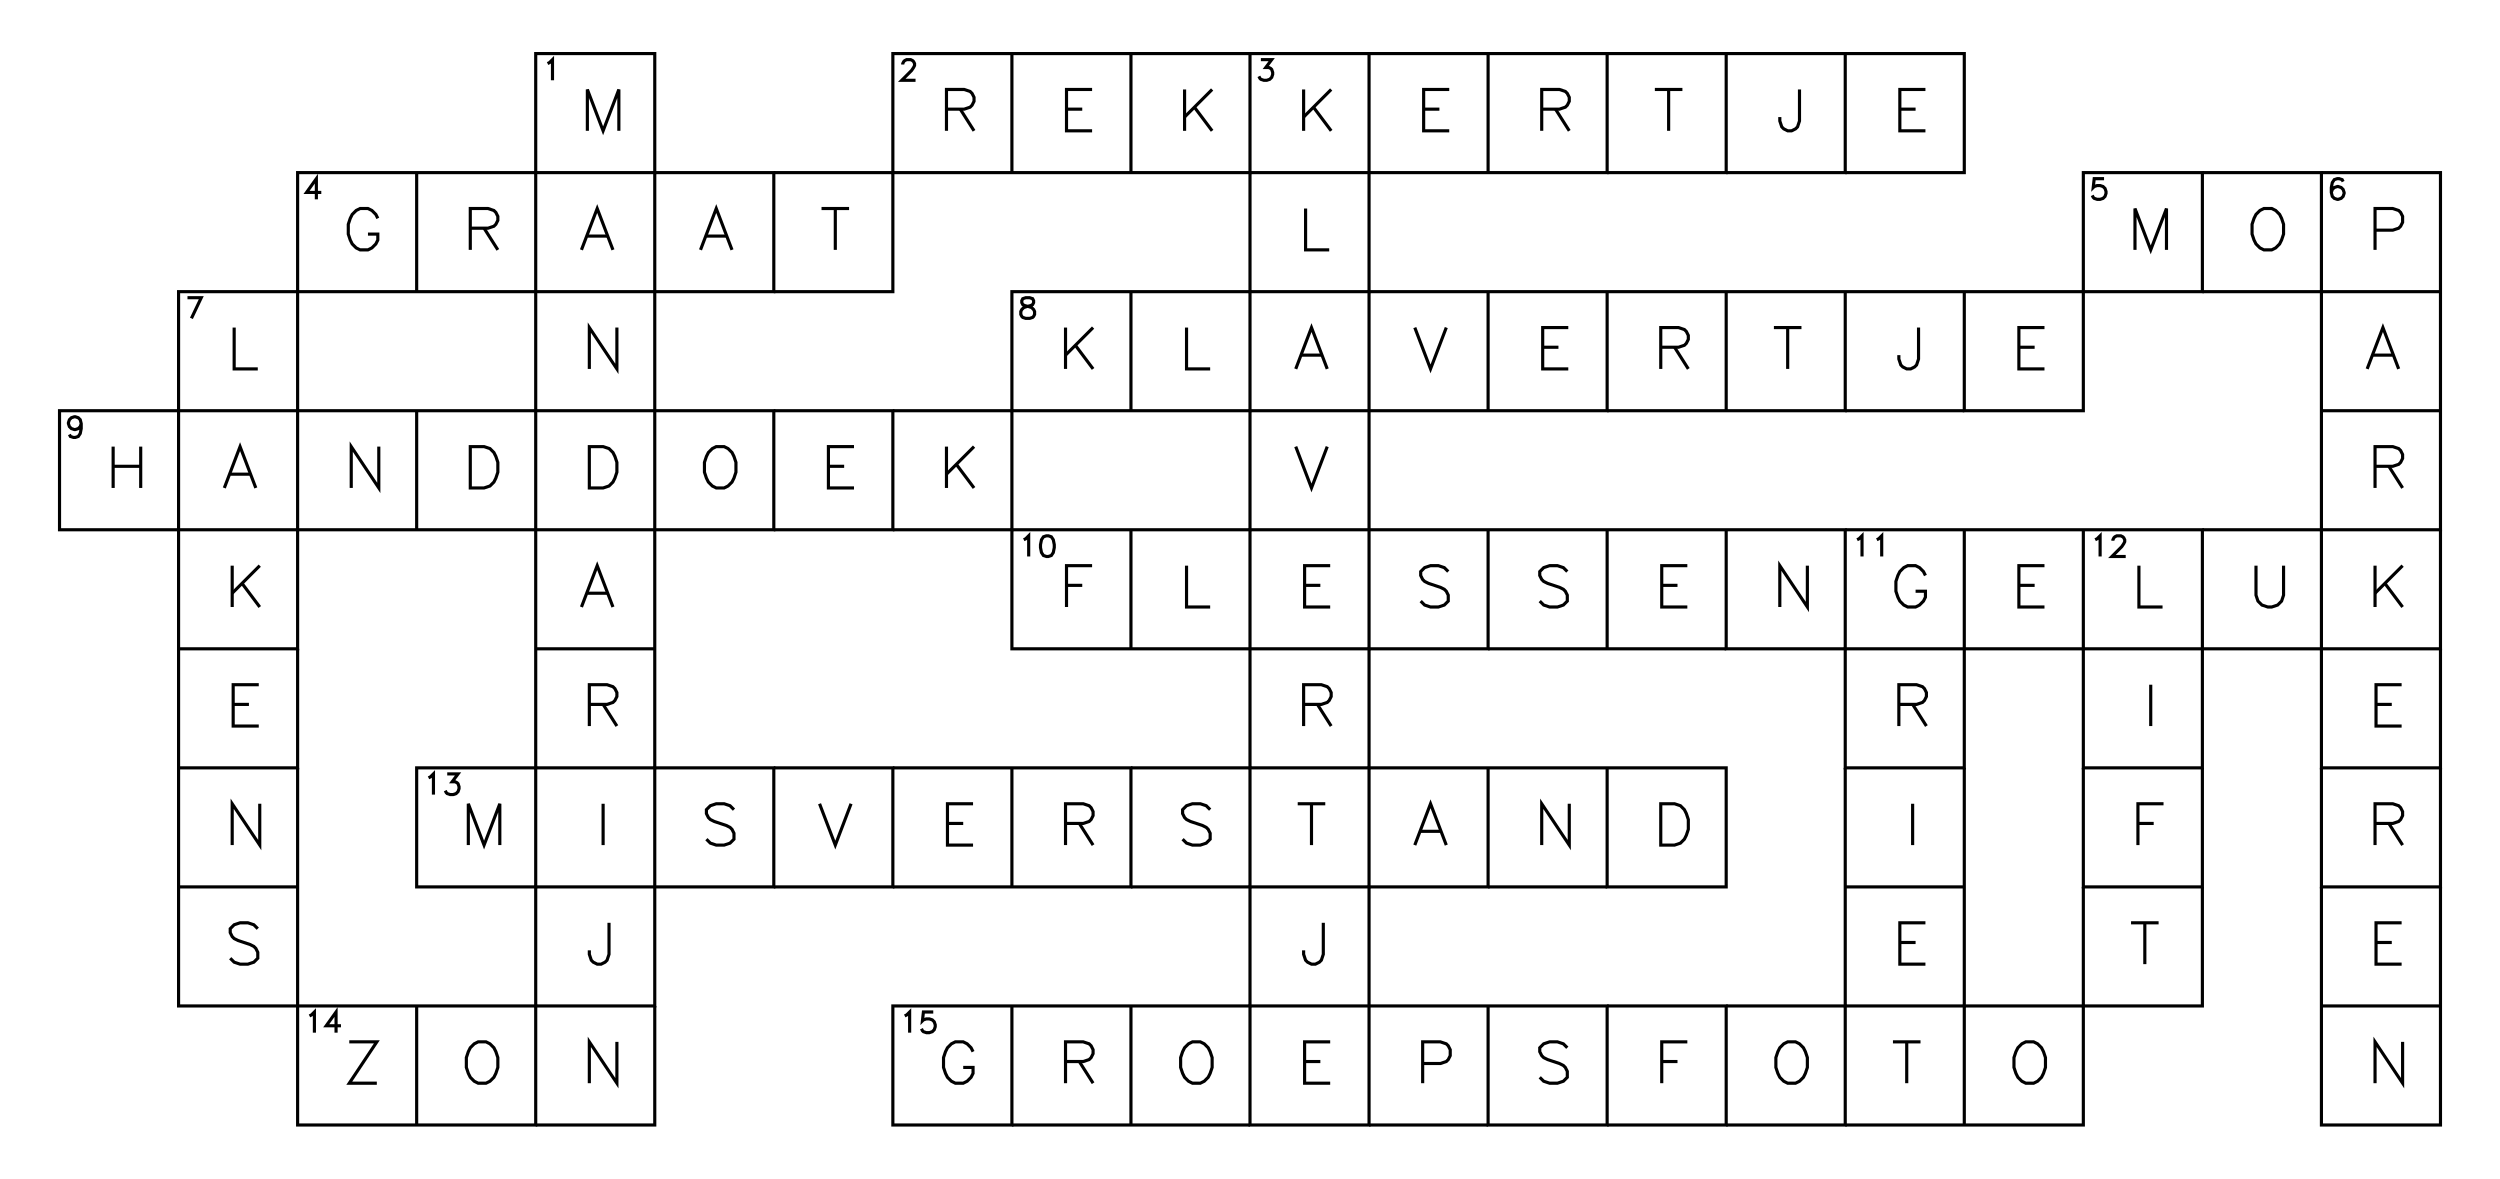 <?xml version="1.0" encoding="utf-8" ?>
<svg xmlns="http://www.w3.org/2000/svg" xmlns:cc="http://creativecommons.org/ns" xmlns:dc="http://purl.org/dc/elements/1.1/" xmlns:ev="http://www.w3.org/2001/xml-events" xmlns:inkscape="http://www.inkscape.org/namespaces/inkscape" xmlns:rdf="http://www.w3.org/1999/02/22-rdf-syntax-ns" xmlns:sodipodi="http://sodipodi.sourceforge.net/DTD/sodipodi-0.dtd" xmlns:xlink="http://www.w3.org/1999/xlink" baseProfile="tiny" height="9.9cm" version="1.2" viewBox="0 0 793.701 374.173" width="21.0cm">
  <defs/>
  <g fill="none" id="layer1" inkscape:groupmode="layer" inkscape:label="1" stroke="#000000" style="display:inline">
    <polygon points="170.079,17.008 170.079,54.803 170.079,54.803 207.874,54.803 207.874,54.803 207.874,17.008 207.874,17.008"/>
    <polyline points="173.844,20.177 174.469,19.865 174.469,19.865 175.406,18.927 175.406,18.927 175.406,25.49"/>
    <polyline points="196.476,41.531 196.476,28.405 196.476,28.405 191.476,41.531 191.476,41.531 186.476,28.405 186.476,28.405 186.476,41.531"/>
    <polygon points="283.465,17.008 283.465,54.803 283.465,54.803 321.26,54.803 321.26,54.803 359.055,54.803 359.055,54.803 396.85,54.803 396.85,54.803 396.85,17.008 396.85,17.008 359.055,17.008 359.055,17.008 321.26,17.008 321.26,17.008"/>
    <line x1="321.26" x2="321.26" y1="54.803" y2="17.008"/>
    <polyline points="286.604,20.49 286.604,20.177 286.604,20.177 286.917,19.552 286.917,19.552 287.229,19.24 287.229,19.24 287.854,18.927 287.854,18.927 289.104,18.927 289.104,18.927 289.729,19.24 289.729,19.24 290.042,19.552 290.042,19.552 290.354,20.177 290.354,20.177 290.354,20.802 290.354,20.802 290.042,21.427 290.042,21.427 289.417,22.365 289.417,22.365 286.292,25.49 286.292,25.49 290.667,25.49"/>
    <polyline points="300.487,34.656 306.112,34.656 306.112,34.656 307.987,34.031 307.987,34.031 308.612,33.406 308.612,33.406 309.237,32.156 309.237,32.156 309.237,30.905 309.237,30.905 308.612,29.655 308.612,29.655 307.987,29.03 307.987,29.03 306.112,28.405 306.112,28.405 300.487,28.405 300.487,28.405 300.487,41.531"/>
    <line x1="304.862" x2="309.237" y1="34.656" y2="41.531"/>
    <line x1="359.055" x2="359.055" y1="54.803" y2="17.008"/>
    <polyline points="346.72,28.405 338.595,28.405 338.595,28.405 338.595,41.531 338.595,41.531 346.72,41.531"/>
    <line x1="338.595" x2="343.595" y1="34.656" y2="34.656"/>
    <line x1="376.078" x2="376.078" y1="28.405" y2="41.531"/>
    <line x1="384.828" x2="376.078" y1="28.405" y2="37.156"/>
    <line x1="379.203" x2="384.828" y1="34.031" y2="41.531"/>
    <polyline points="434.646,17.008 472.441,17.008 472.441,17.008 510.236,17.008 510.236,17.008 510.236,54.803 510.236,54.803 472.441,54.803 472.441,54.803 434.646,54.803 434.646,54.803 434.646,92.598 434.646,92.598 396.85,92.598 396.85,92.598 396.85,54.803 396.85,54.803 434.646,54.803 434.646,54.803 434.646,17.008 434.646,17.008 396.85,17.008"/>
    <polyline points="400.303,18.927 403.74,18.927 403.74,18.927 401.865,21.427 401.865,21.427 402.803,21.427 402.803,21.427 403.428,21.74 403.428,21.74 403.74,22.052 403.74,22.052 404.053,22.99 404.053,22.99 404.053,23.615 404.053,23.615 403.74,24.552 403.74,24.552 403.115,25.177 403.115,25.177 402.178,25.49 402.178,25.49 401.24,25.49 401.24,25.49 400.303,25.177 400.303,25.177 399.99,24.865 399.99,24.865 399.678,24.24"/>
    <line x1="413.873" x2="413.873" y1="28.405" y2="41.531"/>
    <line x1="422.623" x2="413.873" y1="28.405" y2="37.156"/>
    <line x1="416.998" x2="422.623" y1="34.031" y2="41.531"/>
    <line x1="472.441" x2="472.441" y1="54.803" y2="17.008"/>
    <polyline points="460.106,28.405 451.981,28.405 451.981,28.405 451.981,41.531 451.981,41.531 460.106,41.531"/>
    <line x1="451.981" x2="456.981" y1="34.656" y2="34.656"/>
    <polyline points="489.464,34.656 495.089,34.656 495.089,34.656 496.964,34.031 496.964,34.031 497.589,33.406 497.589,33.406 498.214,32.156 498.214,32.156 498.214,30.905 498.214,30.905 497.589,29.655 497.589,29.655 496.964,29.03 496.964,29.03 495.089,28.405 495.089,28.405 489.464,28.405 489.464,28.405 489.464,41.531"/>
    <line x1="493.839" x2="498.214" y1="34.656" y2="41.531"/>
    <polyline points="510.236,54.803 548.032,54.803 548.032,54.803 548.032,17.008 548.032,17.008 510.236,17.008"/>
    <line x1="529.759" x2="529.759" y1="28.405" y2="41.531"/>
    <line x1="525.384" x2="534.134" y1="28.405" y2="28.405"/>
    <polyline points="548.032,54.803 585.827,54.803 585.827,54.803 585.827,17.008 585.827,17.008 548.032,17.008"/>
    <polyline points="571.304,28.405 571.304,38.406 571.304,38.406 570.679,40.281 570.679,40.281 570.054,40.906 570.054,40.906 568.804,41.531 568.804,41.531 567.554,41.531 567.554,41.531 566.304,40.906 566.304,40.906 565.679,40.281 565.679,40.281 565.054,38.406 565.054,38.406 565.054,37.156"/>
    <polyline points="585.827,54.803 623.622,54.803 623.622,54.803 623.622,17.008 623.622,17.008 585.827,17.008"/>
    <polyline points="611.287,28.405 603.162,28.405 603.162,28.405 603.162,41.531 603.162,41.531 611.287,41.531"/>
    <line x1="603.162" x2="608.162" y1="34.656" y2="34.656"/>
    <polygon points="94.488,54.803 94.488,92.598 94.488,92.598 56.693,92.598 56.693,92.598 56.693,130.394 56.693,130.394 18.898,130.394 18.898,130.394 18.898,168.189 18.898,168.189 56.693,168.189 56.693,168.189 94.488,168.189 94.488,168.189 94.488,130.394 94.488,130.394 94.488,92.598 94.488,92.598 132.284,92.598 132.284,92.598 170.079,92.598 170.079,92.598 207.874,92.598 207.874,92.598 207.874,54.803 207.874,54.803 245.669,54.803 245.669,54.803 245.669,92.598 245.669,92.598 207.874,92.598 207.874,92.598 207.874,130.394 207.874,130.394 170.079,130.394 170.079,130.394 132.284,130.394 132.284,130.394 94.488,130.394 94.488,130.394 56.693,130.394 56.693,130.394 56.693,168.189 56.693,168.189 56.693,205.984 56.693,205.984 94.488,205.984 94.488,205.984 94.488,168.189 94.488,168.189 132.284,168.189 132.284,168.189 170.079,168.189 170.079,168.189 170.079,205.984 170.079,205.984 170.079,243.78 170.079,243.78 207.874,243.78 207.874,243.78 207.874,205.984 207.874,205.984 207.874,168.189 207.874,168.189 245.669,168.189 245.669,168.189 245.669,130.394 245.669,130.394 207.874,130.394 207.874,130.394 207.874,168.189 207.874,168.189 170.079,168.189 170.079,168.189 170.079,130.394 170.079,130.394 170.079,92.598 170.079,92.598 170.079,54.803 170.079,54.803 132.284,54.803 132.284,54.803"/>
    <line x1="132.284" x2="132.284" y1="92.598" y2="54.803"/>
    <polyline points="100.441,63.285 100.441,56.722 100.441,56.722 97.316,61.097 97.316,61.097 102.003,61.097"/>
    <polyline points="119.948,69.326 119.323,68.076 119.323,68.076 118.073,66.826 118.073,66.826 116.823,66.201 116.823,66.201 114.323,66.201 114.323,66.201 113.073,66.826 113.073,66.826 111.823,68.076 111.823,68.076 111.198,69.326 111.198,69.326 110.573,71.201 110.573,71.201 110.573,74.326 110.573,74.326 111.198,76.201 111.198,76.201 111.823,77.451 111.823,77.451 113.073,78.701 113.073,78.701 114.323,79.326 114.323,79.326 116.823,79.326 116.823,79.326 118.073,78.701 118.073,78.701 119.323,77.451 119.323,77.451 119.948,76.201 119.948,76.201 119.948,74.326 119.948,74.326 116.823,74.326"/>
    <polyline points="149.306,72.451 154.931,72.451 154.931,72.451 156.806,71.826 156.806,71.826 157.431,71.201 157.431,71.201 158.056,69.951 158.056,69.951 158.056,68.701 158.056,68.701 157.431,67.451 157.431,67.451 156.806,66.826 156.806,66.826 154.931,66.201 154.931,66.201 149.306,66.201 149.306,66.201 149.306,79.326"/>
    <line x1="153.681" x2="158.056" y1="72.451" y2="79.326"/>
    <polyline points="194.601,79.326 189.601,66.201 189.601,66.201 184.601,79.326"/>
    <line x1="186.476" x2="192.726" y1="74.951" y2="74.951"/>
    <polyline points="232.397,79.326 227.397,66.201 227.397,66.201 222.397,79.326"/>
    <line x1="224.272" x2="230.522" y1="74.951" y2="74.951"/>
    <polyline points="245.669,92.598 283.465,92.598 283.465,92.598 283.465,54.803 283.465,54.803 245.669,54.803"/>
    <line x1="265.192" x2="265.192" y1="66.201" y2="79.326"/>
    <line x1="260.817" x2="269.567" y1="66.201" y2="66.201"/>
    <polyline points="414.498,66.201 414.498,79.326 414.498,79.326 421.998,79.326"/>
    <polyline points="623.622,92.598 623.622,130.394 623.622,130.394 661.417,130.394 661.417,130.394 661.417,92.598 661.417,92.598 699.213,92.598 699.213,92.598 699.213,54.803 699.213,54.803 661.417,54.803 661.417,54.803 661.417,92.598 661.417,92.598 623.622,92.598 623.622,92.598 585.827,92.598 585.827,92.598 548.032,92.598 548.032,92.598 510.236,92.598 510.236,92.598 472.441,92.598 472.441,92.598 434.646,92.598 434.646,92.598 434.646,130.394 434.646,130.394 396.85,130.394 396.85,130.394 396.85,168.189 396.85,168.189 359.055,168.189 359.055,168.189 321.26,168.189 321.26,168.189 321.26,205.984 321.26,205.984 359.055,205.984 359.055,205.984 396.85,205.984 396.85,205.984 434.646,205.984 434.646,205.984 434.646,168.189 434.646,168.189 434.646,130.394 434.646,130.394 472.441,130.394 472.441,130.394 510.236,130.394 510.236,130.394 510.236,92.598"/>
    <polyline points="667.995,56.722 664.87,56.722 664.87,56.722 664.557,59.535 664.557,59.535 664.87,59.222 664.87,59.222 665.807,58.91 665.807,58.91 666.745,58.91 666.745,58.91 667.682,59.222 667.682,59.222 668.307,59.847 668.307,59.847 668.62,60.785 668.62,60.785 668.62,61.41 668.62,61.41 668.307,62.347 668.307,62.347 667.682,62.972 667.682,62.972 666.745,63.285 666.745,63.285 665.807,63.285 665.807,63.285 664.87,62.972 664.87,62.972 664.557,62.66 664.557,62.66 664.245,62.035"/>
    <polyline points="687.815,79.326 687.815,66.201 687.815,66.201 682.815,79.326 682.815,79.326 677.815,66.201 677.815,66.201 677.815,79.326"/>
    <polyline points="699.213,92.598 737.008,92.598 737.008,92.598 737.008,54.803 737.008,54.803 699.213,54.803"/>
    <polygon points="718.735,66.201 717.485,66.826 717.485,66.826 716.235,68.076 716.235,68.076 715.61,69.326 715.61,69.326 714.985,71.201 714.985,71.201 714.985,74.326 714.985,74.326 715.61,76.201 715.61,76.201 716.235,77.451 716.235,77.451 717.485,78.701 717.485,78.701 718.735,79.326 718.735,79.326 721.235,79.326 721.235,79.326 722.485,78.701 722.485,78.701 723.735,77.451 723.735,77.451 724.36,76.201 724.36,76.201 724.985,74.326 724.985,74.326 724.985,71.201 724.985,71.201 724.36,69.326 724.36,69.326 723.735,68.076 723.735,68.076 722.485,66.826 722.485,66.826 721.235,66.201 721.235,66.201"/>
    <polyline points="774.803,92.598 774.803,130.394 774.803,130.394 774.803,168.189 774.803,168.189 737.008,168.189 737.008,168.189 737.008,130.394 737.008,130.394 737.008,92.598 737.008,92.598 774.803,92.598 774.803,92.598 774.803,54.803 774.803,54.803 737.008,54.803"/>
    <polyline points="743.898,57.66 743.585,57.035 743.585,57.035 742.648,56.722 742.648,56.722 742.023,56.722 742.023,56.722 741.085,57.035 741.085,57.035 740.46,57.972 740.46,57.972 740.148,59.535 740.148,59.535 740.148,61.097 740.148,61.097 740.46,62.347 740.46,62.347 741.085,62.972 741.085,62.972 742.023,63.285 742.023,63.285 742.335,63.285 742.335,63.285 743.273,62.972 743.273,62.972 743.898,62.347 743.898,62.347 744.21,61.41 744.21,61.41 744.21,61.097 744.21,61.097 743.898,60.16 743.898,60.16 743.273,59.535 743.273,59.535 742.335,59.222 742.335,59.222 742.023,59.222 742.023,59.222 741.085,59.535 741.085,59.535 740.46,60.16 740.46,60.16 740.148,61.097"/>
    <polyline points="754.03,73.076 759.655,73.076 759.655,73.076 761.53,72.451 761.53,72.451 762.155,71.826 762.155,71.826 762.78,70.576 762.78,70.576 762.78,68.701 762.78,68.701 762.155,67.451 762.155,67.451 761.53,66.826 761.53,66.826 759.655,66.201 759.655,66.201 754.03,66.201 754.03,66.201 754.03,79.326"/>
    <polyline points="59.52,94.518 63.895,94.518 63.895,94.518 60.77,101.08"/>
    <polyline points="74.341,103.996 74.341,117.121 74.341,117.121 81.841,117.121"/>
    <polyline points="195.851,103.996 195.851,117.121 195.851,117.121 187.101,103.996 187.101,103.996 187.101,117.121"/>
    <polygon points="321.26,92.598 321.26,130.394 321.26,130.394 359.055,130.394 359.055,130.394 396.85,130.394 396.85,130.394 396.85,92.598 396.85,92.598 359.055,92.598 359.055,92.598"/>
    <line x1="359.055" x2="359.055" y1="130.394" y2="92.598"/>
    <polygon points="325.65,94.518 324.712,94.83 324.712,94.83 324.4,95.455 324.4,95.455 324.4,96.08 324.4,96.08 324.712,96.705 324.712,96.705 325.337,97.018 325.337,97.018 326.587,97.33 326.587,97.33 327.525,97.643 327.525,97.643 328.15,98.268 328.15,98.268 328.462,98.893 328.462,98.893 328.462,99.83 328.462,99.83 328.15,100.455 328.15,100.455 327.837,100.768 327.837,100.768 326.9,101.08 326.9,101.08 325.65,101.08 325.65,101.08 324.712,100.768 324.712,100.768 324.4,100.455 324.4,100.455 324.087,99.83 324.087,99.83 324.087,98.893 324.087,98.893 324.4,98.268 324.4,98.268 325.025,97.643 325.025,97.643 325.962,97.33 325.962,97.33 327.212,97.018 327.212,97.018 327.837,96.705 327.837,96.705 328.15,96.08 328.15,96.08 328.15,95.455 328.15,95.455 327.837,94.83 327.837,94.83 326.9,94.518 326.9,94.518"/>
    <line x1="338.283" x2="338.283" y1="103.996" y2="117.121"/>
    <line x1="347.033" x2="338.283" y1="103.996" y2="112.746"/>
    <line x1="341.408" x2="347.033" y1="109.621" y2="117.121"/>
    <polyline points="376.703,103.996 376.703,117.121 376.703,117.121 384.203,117.121"/>
    <polyline points="421.373,117.121 416.373,103.996 416.373,103.996 411.373,117.121"/>
    <line x1="413.248" x2="419.498" y1="112.746" y2="112.746"/>
    <line x1="472.441" x2="472.441" y1="130.394" y2="92.598"/>
    <polyline points="449.168,103.996 454.168,117.121 454.168,117.121 459.168,103.996"/>
    <polyline points="497.901,103.996 489.776,103.996 489.776,103.996 489.776,117.121 489.776,117.121 497.901,117.121"/>
    <line x1="489.776" x2="494.776" y1="110.246" y2="110.246"/>
    <polyline points="510.236,130.394 548.032,130.394 548.032,130.394 585.827,130.394 585.827,130.394 585.827,92.598"/>
    <line x1="548.032" x2="548.032" y1="130.394" y2="92.598"/>
    <polyline points="527.259,110.246 532.884,110.246 532.884,110.246 534.759,109.621 534.759,109.621 535.384,108.996 535.384,108.996 536.009,107.746 536.009,107.746 536.009,106.496 536.009,106.496 535.384,105.246 535.384,105.246 534.759,104.621 534.759,104.621 532.884,103.996 532.884,103.996 527.259,103.996 527.259,103.996 527.259,117.121"/>
    <line x1="531.634" x2="536.009" y1="110.246" y2="117.121"/>
    <line x1="567.554" x2="567.554" y1="103.996" y2="117.121"/>
    <line x1="563.179" x2="571.929" y1="103.996" y2="103.996"/>
    <line x1="585.827" x2="623.622" y1="130.394" y2="130.394"/>
    <polyline points="609.099,103.996 609.099,113.996 609.099,113.996 608.474,115.871 608.474,115.871 607.849,116.496 607.849,116.496 606.599,117.121 606.599,117.121 605.349,117.121 605.349,117.121 604.099,116.496 604.099,116.496 603.474,115.871 603.474,115.871 602.849,113.996 602.849,113.996 602.849,112.746"/>
    <polyline points="649.082,103.996 640.957,103.996 640.957,103.996 640.957,117.121 640.957,117.121 649.082,117.121"/>
    <line x1="640.957" x2="645.957" y1="110.246" y2="110.246"/>
    <line x1="737.008" x2="774.803" y1="130.394" y2="130.394"/>
    <polyline points="761.53,117.121 756.53,103.996 756.53,103.996 751.53,117.121"/>
    <line x1="753.405" x2="759.655" y1="112.746" y2="112.746"/>
    <polyline points="25.787,134.5 25.475,135.438 25.475,135.438 24.85,136.063 24.85,136.063 23.912,136.375 23.912,136.375 23.6,136.375 23.6,136.375 22.662,136.063 22.662,136.063 22.037,135.438 22.037,135.438 21.725,134.5 21.725,134.5 21.725,134.188 21.725,134.188 22.037,133.25 22.037,133.25 22.662,132.625 22.662,132.625 23.6,132.313 23.6,132.313 23.912,132.313 23.912,132.313 24.85,132.625 24.85,132.625 25.475,133.25 25.475,133.25 25.787,134.5 25.787,134.5 25.787,136.063 25.787,136.063 25.475,137.625 25.475,137.625 24.85,138.563 24.85,138.563 23.912,138.875 23.912,138.875 23.287,138.875 23.287,138.875 22.35,138.563 22.35,138.563 22.037,137.938"/>
    <line x1="35.92" x2="35.92" y1="141.791" y2="154.916"/>
    <line x1="44.67" x2="44.67" y1="141.791" y2="154.916"/>
    <line x1="35.92" x2="44.67" y1="148.041" y2="148.041"/>
    <polyline points="81.216,154.916 76.216,141.791 76.216,141.791 71.216,154.916"/>
    <line x1="73.091" x2="79.341" y1="150.541" y2="150.541"/>
    <line x1="132.284" x2="132.284" y1="168.189" y2="130.394"/>
    <polyline points="120.261,141.791 120.261,154.916 120.261,154.916 111.511,141.791 111.511,141.791 111.511,154.916"/>
    <polygon points="149.306,141.791 149.306,154.916 149.306,154.916 153.681,154.916 153.681,154.916 155.556,154.291 155.556,154.291 156.806,153.041 156.806,153.041 157.431,151.791 157.431,151.791 158.056,149.916 158.056,149.916 158.056,146.791 158.056,146.791 157.431,144.916 157.431,144.916 156.806,143.666 156.806,143.666 155.556,142.416 155.556,142.416 153.681,141.791 153.681,141.791"/>
    <polygon points="187.101,141.791 187.101,154.916 187.101,154.916 191.476,154.916 191.476,154.916 193.351,154.291 193.351,154.291 194.601,153.041 194.601,153.041 195.226,151.791 195.226,151.791 195.851,149.916 195.851,149.916 195.851,146.791 195.851,146.791 195.226,144.916 195.226,144.916 194.601,143.666 194.601,143.666 193.351,142.416 193.351,142.416 191.476,141.791 191.476,141.791"/>
    <polygon points="227.397,141.791 226.147,142.416 226.147,142.416 224.897,143.666 224.897,143.666 224.272,144.916 224.272,144.916 223.647,146.791 223.647,146.791 223.647,149.916 223.647,149.916 224.272,151.791 224.272,151.791 224.897,153.041 224.897,153.041 226.147,154.291 226.147,154.291 227.397,154.916 227.397,154.916 229.897,154.916 229.897,154.916 231.147,154.291 231.147,154.291 232.397,153.041 232.397,153.041 233.022,151.791 233.022,151.791 233.647,149.916 233.647,149.916 233.647,146.791 233.647,146.791 233.022,144.916 233.022,144.916 232.397,143.666 232.397,143.666 231.147,142.416 231.147,142.416 229.897,141.791 229.897,141.791"/>
    <polyline points="245.669,168.189 283.465,168.189 283.465,168.189 283.465,130.394 283.465,130.394 245.669,130.394"/>
    <polyline points="271.129,141.791 263.004,141.791 263.004,141.791 263.004,154.916 263.004,154.916 271.129,154.916"/>
    <line x1="263.004" x2="268.004" y1="148.041" y2="148.041"/>
    <polyline points="283.465,168.189 321.26,168.189 321.26,168.189 321.26,130.394 321.26,130.394 283.465,130.394"/>
    <line x1="300.487" x2="300.487" y1="141.791" y2="154.916"/>
    <line x1="309.237" x2="300.487" y1="141.791" y2="150.541"/>
    <line x1="303.612" x2="309.237" y1="147.416" y2="154.916"/>
    <polyline points="472.441,168.189 472.441,205.984 472.441,205.984 434.646,205.984 434.646,205.984 434.646,243.78 434.646,243.78 396.85,243.78 396.85,243.78 396.85,205.984 396.85,205.984 396.85,168.189 396.85,168.189 434.646,168.189 434.646,168.189 472.441,168.189 472.441,168.189 510.236,168.189 510.236,168.189 548.032,168.189 548.032,168.189 548.032,205.984 548.032,205.984 585.827,205.984 585.827,205.984 585.827,168.189 585.827,168.189 548.032,168.189"/>
    <polyline points="411.373,141.791 416.373,154.916 416.373,154.916 421.373,141.791"/>
    <polyline points="754.03,148.041 759.655,148.041 759.655,148.041 761.53,147.416 761.53,147.416 762.155,146.791 762.155,146.791 762.78,145.541 762.78,145.541 762.78,144.291 762.78,144.291 762.155,143.041 762.155,143.041 761.53,142.416 761.53,142.416 759.655,141.791 759.655,141.791 754.03,141.791 754.03,141.791 754.03,154.916"/>
    <line x1="758.405" x2="762.78" y1="148.041" y2="154.916"/>
    <line x1="73.716" x2="73.716" y1="179.587" y2="192.712"/>
    <line x1="82.466" x2="73.716" y1="179.587" y2="188.337"/>
    <line x1="76.841" x2="82.466" y1="185.212" y2="192.712"/>
    <line x1="170.079" x2="207.874" y1="205.984" y2="205.984"/>
    <polyline points="194.601,192.712 189.601,179.587 189.601,179.587 184.601,192.712"/>
    <line x1="186.476" x2="192.726" y1="188.337" y2="188.337"/>
    <line x1="359.055" x2="359.055" y1="205.984" y2="168.189"/>
    <polyline points="325.025,171.358 325.65,171.046 325.65,171.046 326.587,170.108 326.587,170.108 326.587,176.671"/>
    <polygon points="332.212,170.108 331.275,170.421 331.275,170.421 330.65,171.358 330.65,171.358 330.337,172.921 330.337,172.921 330.337,173.858 330.337,173.858 330.65,175.421 330.65,175.421 331.275,176.358 331.275,176.358 332.212,176.671 332.212,176.671 332.837,176.671 332.837,176.671 333.775,176.358 333.775,176.358 334.4,175.421 334.4,175.421 334.712,173.858 334.712,173.858 334.712,172.921 334.712,172.921 334.4,171.358 334.4,171.358 333.775,170.421 333.775,170.421 332.837,170.108 332.837,170.108"/>
    <polyline points="346.72,179.587 338.595,179.587 338.595,179.587 338.595,192.712"/>
    <line x1="338.595" x2="343.595" y1="185.837" y2="185.837"/>
    <polyline points="376.703,179.587 376.703,192.712 376.703,192.712 384.203,192.712"/>
    <polyline points="422.31,179.587 414.185,179.587 414.185,179.587 414.185,192.712 414.185,192.712 422.31,192.712"/>
    <line x1="414.185" x2="419.185" y1="185.837" y2="185.837"/>
    <polyline points="459.793,181.462 458.543,180.212 458.543,180.212 456.668,179.587 456.668,179.587 454.168,179.587 454.168,179.587 452.293,180.212 452.293,180.212 451.043,181.462 451.043,181.462 451.043,182.712 451.043,182.712 451.668,183.962 451.668,183.962 452.293,184.587 452.293,184.587 453.543,185.212 453.543,185.212 457.293,186.462 457.293,186.462 458.543,187.087 458.543,187.087 459.168,187.712 459.168,187.712 459.793,188.962 459.793,188.962 459.793,190.837 459.793,190.837 458.543,192.087 458.543,192.087 456.668,192.712 456.668,192.712 454.168,192.712 454.168,192.712 452.293,192.087 452.293,192.087 451.043,190.837"/>
    <polyline points="472.441,205.984 510.236,205.984 510.236,205.984 548.032,205.984"/>
    <line x1="510.236" x2="510.236" y1="205.984" y2="168.189"/>
    <polyline points="497.589,181.462 496.339,180.212 496.339,180.212 494.464,179.587 494.464,179.587 491.964,179.587 491.964,179.587 490.089,180.212 490.089,180.212 488.839,181.462 488.839,181.462 488.839,182.712 488.839,182.712 489.464,183.962 489.464,183.962 490.089,184.587 490.089,184.587 491.339,185.212 491.339,185.212 495.089,186.462 495.089,186.462 496.339,187.087 496.339,187.087 496.964,187.712 496.964,187.712 497.589,188.962 497.589,188.962 497.589,190.837 497.589,190.837 496.339,192.087 496.339,192.087 494.464,192.712 494.464,192.712 491.964,192.712 491.964,192.712 490.089,192.087 490.089,192.087 488.839,190.837"/>
    <polyline points="535.696,179.587 527.571,179.587 527.571,179.587 527.571,192.712 527.571,192.712 535.696,192.712"/>
    <line x1="527.571" x2="532.571" y1="185.837" y2="185.837"/>
    <polyline points="573.804,179.587 573.804,192.712 573.804,192.712 565.054,179.587 565.054,179.587 565.054,192.712"/>
    <polyline points="623.622,168.189 623.622,205.984 623.622,205.984 623.622,243.78 623.622,243.78 585.827,243.78 585.827,243.78 585.827,205.984 585.827,205.984 623.622,205.984 623.622,205.984 661.417,205.984 661.417,205.984 661.417,243.78 661.417,243.78 699.213,243.78 699.213,243.78 699.213,205.984 699.213,205.984 699.213,168.189 699.213,168.189 661.417,168.189 661.417,168.189 623.622,168.189 623.622,168.189 585.827,168.189"/>
    <polyline points="589.591,171.358 590.216,171.046 590.216,171.046 591.154,170.108 591.154,170.108 591.154,176.671"/>
    <polyline points="595.841,171.358 596.466,171.046 596.466,171.046 597.404,170.108 597.404,170.108 597.404,176.671"/>
    <polyline points="611.287,182.712 610.662,181.462 610.662,181.462 609.412,180.212 609.412,180.212 608.162,179.587 608.162,179.587 605.662,179.587 605.662,179.587 604.412,180.212 604.412,180.212 603.162,181.462 603.162,181.462 602.537,182.712 602.537,182.712 601.912,184.587 601.912,184.587 601.912,187.712 601.912,187.712 602.537,189.587 602.537,189.587 603.162,190.837 603.162,190.837 604.412,192.087 604.412,192.087 605.662,192.712 605.662,192.712 608.162,192.712 608.162,192.712 609.412,192.087 609.412,192.087 610.662,190.837 610.662,190.837 611.287,189.587 611.287,189.587 611.287,187.712 611.287,187.712 608.162,187.712"/>
    <polyline points="774.803,168.189 774.803,205.984 774.803,205.984 737.008,205.984 737.008,205.984 699.213,205.984 699.213,205.984 661.417,205.984 661.417,205.984 661.417,168.189"/>
    <polyline points="649.082,179.587 640.957,179.587 640.957,179.587 640.957,192.712 640.957,192.712 649.082,192.712"/>
    <line x1="640.957" x2="645.957" y1="185.837" y2="185.837"/>
    <polyline points="665.182,171.358 665.807,171.046 665.807,171.046 666.745,170.108 666.745,170.108 666.745,176.671"/>
    <polyline points="670.807,171.671 670.807,171.358 670.807,171.358 671.12,170.733 671.12,170.733 671.432,170.421 671.432,170.421 672.057,170.108 672.057,170.108 673.307,170.108 673.307,170.108 673.932,170.421 673.932,170.421 674.245,170.733 674.245,170.733 674.557,171.358 674.557,171.358 674.557,171.983 674.557,171.983 674.245,172.608 674.245,172.608 673.62,173.546 673.62,173.546 670.495,176.671 670.495,176.671 674.87,176.671"/>
    <polyline points="679.065,179.587 679.065,192.712 679.065,192.712 686.565,192.712"/>
    <polyline points="774.803,205.984 774.803,243.78 774.803,243.78 737.008,243.78 737.008,243.78 737.008,205.984 737.008,205.984 737.008,168.189 737.008,168.189 699.213,168.189"/>
    <polyline points="716.235,179.587 716.235,188.962 716.235,188.962 716.86,190.837 716.86,190.837 718.11,192.087 718.11,192.087 719.985,192.712 719.985,192.712 721.235,192.712 721.235,192.712 723.11,192.087 723.11,192.087 724.36,190.837 724.36,190.837 724.985,188.962 724.985,188.962 724.985,179.587"/>
    <line x1="754.03" x2="754.03" y1="179.587" y2="192.712"/>
    <line x1="762.78" x2="754.03" y1="179.587" y2="188.337"/>
    <line x1="757.155" x2="762.78" y1="185.212" y2="192.712"/>
    <polyline points="56.693,205.984 56.693,243.78 56.693,243.78 94.488,243.78 94.488,243.78 94.488,205.984"/>
    <polyline points="82.153,217.382 74.028,217.382 74.028,217.382 74.028,230.507 74.028,230.507 82.153,230.507"/>
    <line x1="74.028" x2="79.028" y1="223.632" y2="223.632"/>
    <polyline points="187.101,223.632 192.726,223.632 192.726,223.632 194.601,223.007 194.601,223.007 195.226,222.382 195.226,222.382 195.851,221.132 195.851,221.132 195.851,219.882 195.851,219.882 195.226,218.632 195.226,218.632 194.601,218.007 194.601,218.007 192.726,217.382 192.726,217.382 187.101,217.382 187.101,217.382 187.101,230.507"/>
    <line x1="191.476" x2="195.851" y1="223.632" y2="230.507"/>
    <polyline points="413.873,223.632 419.498,223.632 419.498,223.632 421.373,223.007 421.373,223.007 421.998,222.382 421.998,222.382 422.623,221.132 422.623,221.132 422.623,219.882 422.623,219.882 421.998,218.632 421.998,218.632 421.373,218.007 421.373,218.007 419.498,217.382 419.498,217.382 413.873,217.382 413.873,217.382 413.873,230.507"/>
    <line x1="418.248" x2="422.623" y1="223.632" y2="230.507"/>
    <polyline points="602.849,223.632 608.474,223.632 608.474,223.632 610.349,223.007 610.349,223.007 610.974,222.382 610.974,222.382 611.599,221.132 611.599,221.132 611.599,219.882 611.599,219.882 610.974,218.632 610.974,218.632 610.349,218.007 610.349,218.007 608.474,217.382 608.474,217.382 602.849,217.382 602.849,217.382 602.849,230.507"/>
    <line x1="607.224" x2="611.599" y1="223.632" y2="230.507"/>
    <line x1="682.815" x2="682.815" y1="217.382" y2="230.507"/>
    <polyline points="762.468,217.382 754.343,217.382 754.343,217.382 754.343,230.507 754.343,230.507 762.468,230.507"/>
    <line x1="754.343" x2="759.343" y1="223.632" y2="223.632"/>
    <polyline points="56.693,243.78 56.693,281.575 56.693,281.575 56.693,319.37 56.693,319.37 94.488,319.37 94.488,319.37 94.488,357.165 94.488,357.165 132.284,357.165 132.284,357.165 170.079,357.165 170.079,357.165 170.079,319.37 170.079,319.37 132.284,319.37 132.284,319.37 94.488,319.37 94.488,319.37 94.488,281.575 94.488,281.575 94.488,243.78"/>
    <line x1="56.693" x2="94.488" y1="281.575" y2="281.575"/>
    <polyline points="82.466,255.177 82.466,268.302 82.466,268.302 73.716,255.177 73.716,255.177 73.716,268.302"/>
    <polygon points="132.284,243.78 132.284,281.575 132.284,281.575 170.079,281.575 170.079,281.575 170.079,243.78 170.079,243.78"/>
    <polyline points="136.048,246.949 136.673,246.636 136.673,246.636 137.611,245.699 137.611,245.699 137.611,252.261"/>
    <polyline points="141.986,245.699 145.423,245.699 145.423,245.699 143.548,248.199 143.548,248.199 144.486,248.199 144.486,248.199 145.111,248.511 145.111,248.511 145.423,248.824 145.423,248.824 145.736,249.761 145.736,249.761 145.736,250.386 145.736,250.386 145.423,251.324 145.423,251.324 144.798,251.949 144.798,251.949 143.861,252.261 143.861,252.261 142.923,252.261 142.923,252.261 141.986,251.949 141.986,251.949 141.673,251.636 141.673,251.636 141.361,251.011"/>
    <polyline points="158.681,268.302 158.681,255.177 158.681,255.177 153.681,268.302 153.681,268.302 148.681,255.177 148.681,255.177 148.681,268.302"/>
    <polygon points="170.079,281.575 207.874,281.575 207.874,281.575 207.874,243.78 207.874,243.78 245.669,243.78 245.669,243.78 245.669,281.575 245.669,281.575 207.874,281.575 207.874,281.575 207.874,319.37 207.874,319.37 170.079,319.37 170.079,319.37"/>
    <line x1="191.476" x2="191.476" y1="255.177" y2="268.302"/>
    <polyline points="233.022,257.052 231.772,255.802 231.772,255.802 229.897,255.177 229.897,255.177 227.397,255.177 227.397,255.177 225.522,255.802 225.522,255.802 224.272,257.052 224.272,257.052 224.272,258.302 224.272,258.302 224.897,259.552 224.897,259.552 225.522,260.177 225.522,260.177 226.772,260.802 226.772,260.802 230.522,262.052 230.522,262.052 231.772,262.677 231.772,262.677 232.397,263.302 232.397,263.302 233.022,264.552 233.022,264.552 233.022,266.427 233.022,266.427 231.772,267.677 231.772,267.677 229.897,268.302 229.897,268.302 227.397,268.302 227.397,268.302 225.522,267.677 225.522,267.677 224.272,266.427"/>
    <polyline points="245.669,281.575 283.465,281.575 283.465,281.575 283.465,243.78 283.465,243.78 245.669,243.78"/>
    <polyline points="260.192,255.177 265.192,268.302 265.192,268.302 270.192,255.177"/>
    <polyline points="283.465,281.575 321.26,281.575 321.26,281.575 359.055,281.575 359.055,281.575 359.055,243.78 359.055,243.78 321.26,243.78 321.26,243.78 283.465,243.78"/>
    <line x1="321.26" x2="321.26" y1="281.575" y2="243.78"/>
    <polyline points="308.925,255.177 300.8,255.177 300.8,255.177 300.8,268.302 300.8,268.302 308.925,268.302"/>
    <line x1="300.8" x2="305.8" y1="261.427" y2="261.427"/>
    <polyline points="338.283,261.427 343.908,261.427 343.908,261.427 345.783,260.802 345.783,260.802 346.408,260.177 346.408,260.177 347.033,258.927 347.033,258.927 347.033,257.677 347.033,257.677 346.408,256.427 346.408,256.427 345.783,255.802 345.783,255.802 343.908,255.177 343.908,255.177 338.283,255.177 338.283,255.177 338.283,268.302"/>
    <line x1="342.658" x2="347.033" y1="261.427" y2="268.302"/>
    <polyline points="359.055,281.575 396.85,281.575 396.85,281.575 396.85,243.78 396.85,243.78 359.055,243.78"/>
    <polyline points="384.203,257.052 382.953,255.802 382.953,255.802 381.078,255.177 381.078,255.177 378.578,255.177 378.578,255.177 376.703,255.802 376.703,255.802 375.453,257.052 375.453,257.052 375.453,258.302 375.453,258.302 376.078,259.552 376.078,259.552 376.703,260.177 376.703,260.177 377.953,260.802 377.953,260.802 381.703,262.052 381.703,262.052 382.953,262.677 382.953,262.677 383.578,263.302 383.578,263.302 384.203,264.552 384.203,264.552 384.203,266.427 384.203,266.427 382.953,267.677 382.953,267.677 381.078,268.302 381.078,268.302 378.578,268.302 378.578,268.302 376.703,267.677 376.703,267.677 375.453,266.427"/>
    <polyline points="321.26,319.37 321.26,357.165 321.26,357.165 283.465,357.165 283.465,357.165 283.465,319.37 283.465,319.37 321.26,319.37 321.26,319.37 359.055,319.37 359.055,319.37 396.85,319.37 396.85,319.37 396.85,281.575 396.85,281.575 434.646,281.575 434.646,281.575 434.646,243.78 434.646,243.78 472.441,243.78 472.441,243.78 510.236,243.78 510.236,243.78 510.236,281.575 510.236,281.575 548.032,281.575 548.032,281.575 548.032,243.78 548.032,243.78 510.236,243.78"/>
    <line x1="416.373" x2="416.373" y1="255.177" y2="268.302"/>
    <line x1="411.998" x2="420.748" y1="255.177" y2="255.177"/>
    <polyline points="472.441,319.37 510.236,319.37 510.236,319.37 510.236,357.165 510.236,357.165 472.441,357.165 472.441,357.165 472.441,319.37 472.441,319.37 434.646,319.37 434.646,319.37 434.646,357.165 434.646,357.165 396.85,357.165 396.85,357.165 396.85,319.37 396.85,319.37 434.646,319.37 434.646,319.37 434.646,281.575 434.646,281.575 472.441,281.575 472.441,281.575 472.441,243.78"/>
    <polyline points="459.168,268.302 454.168,255.177 454.168,255.177 449.168,268.302"/>
    <line x1="451.043" x2="457.293" y1="263.927" y2="263.927"/>
    <line x1="472.441" x2="510.236" y1="281.575" y2="281.575"/>
    <polyline points="498.214,255.177 498.214,268.302 498.214,268.302 489.464,255.177 489.464,255.177 489.464,268.302"/>
    <polygon points="527.259,255.177 527.259,268.302 527.259,268.302 531.634,268.302 531.634,268.302 533.509,267.677 533.509,267.677 534.759,266.427 534.759,266.427 535.384,265.177 535.384,265.177 536.009,263.302 536.009,263.302 536.009,260.177 536.009,260.177 535.384,258.302 535.384,258.302 534.759,257.052 534.759,257.052 533.509,255.802 533.509,255.802 531.634,255.177 531.634,255.177"/>
    <polyline points="585.827,243.78 585.827,281.575 585.827,281.575 585.827,319.37 585.827,319.37 623.622,319.37 623.622,319.37 623.622,281.575 623.622,281.575 623.622,243.78"/>
    <line x1="585.827" x2="623.622" y1="281.575" y2="281.575"/>
    <line x1="607.224" x2="607.224" y1="255.177" y2="268.302"/>
    <polyline points="661.417,243.78 661.417,281.575 661.417,281.575 699.213,281.575 699.213,281.575 699.213,243.78"/>
    <polyline points="686.878,255.177 678.753,255.177 678.753,255.177 678.753,268.302"/>
    <line x1="678.753" x2="683.753" y1="261.427" y2="261.427"/>
    <polyline points="737.008,243.78 737.008,281.575 737.008,281.575 774.803,281.575 774.803,281.575 774.803,243.78"/>
    <polyline points="754.03,261.427 759.655,261.427 759.655,261.427 761.53,260.802 761.53,260.802 762.155,260.177 762.155,260.177 762.78,258.927 762.78,258.927 762.78,257.677 762.78,257.677 762.155,256.427 762.155,256.427 761.53,255.802 761.53,255.802 759.655,255.177 759.655,255.177 754.03,255.177 754.03,255.177 754.03,268.302"/>
    <line x1="758.405" x2="762.78" y1="261.427" y2="268.302"/>
    <polyline points="81.841,294.847 80.591,293.597 80.591,293.597 78.716,292.972 78.716,292.972 76.216,292.972 76.216,292.972 74.341,293.597 74.341,293.597 73.091,294.847 73.091,294.847 73.091,296.097 73.091,296.097 73.716,297.347 73.716,297.347 74.341,297.972 74.341,297.972 75.591,298.597 75.591,298.597 79.341,299.847 79.341,299.847 80.591,300.472 80.591,300.472 81.216,301.097 81.216,301.097 81.841,302.347 81.841,302.347 81.841,304.222 81.841,304.222 80.591,305.472 80.591,305.472 78.716,306.097 78.716,306.097 76.216,306.097 76.216,306.097 74.341,305.472 74.341,305.472 73.091,304.222"/>
    <polyline points="193.351,292.972 193.351,302.972 193.351,302.972 192.726,304.847 192.726,304.847 192.101,305.472 192.101,305.472 190.851,306.097 190.851,306.097 189.601,306.097 189.601,306.097 188.351,305.472 188.351,305.472 187.726,304.847 187.726,304.847 187.101,302.972 187.101,302.972 187.101,301.722"/>
    <polyline points="420.123,292.972 420.123,302.972 420.123,302.972 419.498,304.847 419.498,304.847 418.873,305.472 418.873,305.472 417.623,306.097 417.623,306.097 416.373,306.097 416.373,306.097 415.123,305.472 415.123,305.472 414.498,304.847 414.498,304.847 413.873,302.972 413.873,302.972 413.873,301.722"/>
    <polyline points="611.287,292.972 603.162,292.972 603.162,292.972 603.162,306.097 603.162,306.097 611.287,306.097"/>
    <line x1="603.162" x2="608.162" y1="299.222" y2="299.222"/>
    <polyline points="661.417,281.575 661.417,319.37 661.417,319.37 699.213,319.37 699.213,319.37 699.213,281.575"/>
    <line x1="680.94" x2="680.94" y1="292.972" y2="306.097"/>
    <line x1="676.565" x2="685.315" y1="292.972" y2="292.972"/>
    <polyline points="737.008,281.575 737.008,319.37 737.008,319.37 737.008,357.165 737.008,357.165 774.803,357.165 774.803,357.165 774.803,319.37 774.803,319.37 774.803,281.575"/>
    <line x1="737.008" x2="774.803" y1="319.37" y2="319.37"/>
    <polyline points="762.468,292.972 754.343,292.972 754.343,292.972 754.343,306.097 754.343,306.097 762.468,306.097"/>
    <line x1="754.343" x2="759.343" y1="299.222" y2="299.222"/>
    <line x1="132.284" x2="132.284" y1="357.165" y2="319.37"/>
    <polyline points="98.253,322.539 98.878,322.227 98.878,322.227 99.816,321.289 99.816,321.289 99.816,327.852"/>
    <polyline points="106.691,327.852 106.691,321.289 106.691,321.289 103.566,325.664 103.566,325.664 108.253,325.664"/>
    <polyline points="110.886,330.768 119.636,330.768 119.636,330.768 110.886,343.893 110.886,343.893 119.636,343.893"/>
    <polygon points="151.806,330.768 150.556,331.393 150.556,331.393 149.306,332.643 149.306,332.643 148.681,333.893 148.681,333.893 148.056,335.768 148.056,335.768 148.056,338.893 148.056,338.893 148.681,340.768 148.681,340.768 149.306,342.018 149.306,342.018 150.556,343.268 150.556,343.268 151.806,343.893 151.806,343.893 154.306,343.893 154.306,343.893 155.556,343.268 155.556,343.268 156.806,342.018 156.806,342.018 157.431,340.768 157.431,340.768 158.056,338.893 158.056,338.893 158.056,335.768 158.056,335.768 157.431,333.893 157.431,333.893 156.806,332.643 156.806,332.643 155.556,331.393 155.556,331.393 154.306,330.768 154.306,330.768"/>
    <polyline points="170.079,357.165 207.874,357.165 207.874,357.165 207.874,319.37"/>
    <polyline points="195.851,330.768 195.851,343.893 195.851,343.893 187.101,330.768 187.101,330.768 187.101,343.893"/>
    <polyline points="287.229,322.539 287.854,322.227 287.854,322.227 288.792,321.289 288.792,321.289 288.792,327.852"/>
    <polyline points="296.292,321.289 293.167,321.289 293.167,321.289 292.854,324.102 292.854,324.102 293.167,323.789 293.167,323.789 294.104,323.477 294.104,323.477 295.042,323.477 295.042,323.477 295.979,323.789 295.979,323.789 296.604,324.414 296.604,324.414 296.917,325.352 296.917,325.352 296.917,325.977 296.917,325.977 296.604,326.914 296.604,326.914 295.979,327.539 295.979,327.539 295.042,327.852 295.042,327.852 294.104,327.852 294.104,327.852 293.167,327.539 293.167,327.539 292.854,327.227 292.854,327.227 292.542,326.602"/>
    <polyline points="308.925,333.893 308.3,332.643 308.3,332.643 307.05,331.393 307.05,331.393 305.8,330.768 305.8,330.768 303.3,330.768 303.3,330.768 302.05,331.393 302.05,331.393 300.8,332.643 300.8,332.643 300.175,333.893 300.175,333.893 299.55,335.768 299.55,335.768 299.55,338.893 299.55,338.893 300.175,340.768 300.175,340.768 300.8,342.018 300.8,342.018 302.05,343.268 302.05,343.268 303.3,343.893 303.3,343.893 305.8,343.893 305.8,343.893 307.05,343.268 307.05,343.268 308.3,342.018 308.3,342.018 308.925,340.768 308.925,340.768 308.925,338.893 308.925,338.893 305.8,338.893"/>
    <polyline points="321.26,357.165 359.055,357.165 359.055,357.165 396.85,357.165"/>
    <line x1="359.055" x2="359.055" y1="357.165" y2="319.37"/>
    <polyline points="338.283,337.018 343.908,337.018 343.908,337.018 345.783,336.393 345.783,336.393 346.408,335.768 346.408,335.768 347.033,334.518 347.033,334.518 347.033,333.268 347.033,333.268 346.408,332.018 346.408,332.018 345.783,331.393 345.783,331.393 343.908,330.768 343.908,330.768 338.283,330.768 338.283,330.768 338.283,343.893"/>
    <line x1="342.658" x2="347.033" y1="337.018" y2="343.893"/>
    <polygon points="378.578,330.768 377.328,331.393 377.328,331.393 376.078,332.643 376.078,332.643 375.453,333.893 375.453,333.893 374.828,335.768 374.828,335.768 374.828,338.893 374.828,338.893 375.453,340.768 375.453,340.768 376.078,342.018 376.078,342.018 377.328,343.268 377.328,343.268 378.578,343.893 378.578,343.893 381.078,343.893 381.078,343.893 382.328,343.268 382.328,343.268 383.578,342.018 383.578,342.018 384.203,340.768 384.203,340.768 384.828,338.893 384.828,338.893 384.828,335.768 384.828,335.768 384.203,333.893 384.203,333.893 383.578,332.643 383.578,332.643 382.328,331.393 382.328,331.393 381.078,330.768 381.078,330.768"/>
    <polyline points="422.31,330.768 414.185,330.768 414.185,330.768 414.185,343.893 414.185,343.893 422.31,343.893"/>
    <line x1="414.185" x2="419.185" y1="337.018" y2="337.018"/>
    <line x1="434.646" x2="472.441" y1="357.165" y2="357.165"/>
    <polyline points="451.668,337.643 457.293,337.643 457.293,337.643 459.168,337.018 459.168,337.018 459.793,336.393 459.793,336.393 460.418,335.143 460.418,335.143 460.418,333.268 460.418,333.268 459.793,332.018 459.793,332.018 459.168,331.393 459.168,331.393 457.293,330.768 457.293,330.768 451.668,330.768 451.668,330.768 451.668,343.893"/>
    <polyline points="497.589,332.643 496.339,331.393 496.339,331.393 494.464,330.768 494.464,330.768 491.964,330.768 491.964,330.768 490.089,331.393 490.089,331.393 488.839,332.643 488.839,332.643 488.839,333.893 488.839,333.893 489.464,335.143 489.464,335.143 490.089,335.768 490.089,335.768 491.339,336.393 491.339,336.393 495.089,337.643 495.089,337.643 496.339,338.268 496.339,338.268 496.964,338.893 496.964,338.893 497.589,340.143 497.589,340.143 497.589,342.018 497.589,342.018 496.339,343.268 496.339,343.268 494.464,343.893 494.464,343.893 491.964,343.893 491.964,343.893 490.089,343.268 490.089,343.268 488.839,342.018"/>
    <polyline points="510.236,357.165 548.032,357.165 548.032,357.165 548.032,319.37 548.032,319.37 510.236,319.37"/>
    <polyline points="535.696,330.768 527.571,330.768 527.571,330.768 527.571,343.893"/>
    <line x1="527.571" x2="532.571" y1="337.018" y2="337.018"/>
    <polyline points="548.032,357.165 585.827,357.165 585.827,357.165 585.827,319.37 585.827,319.37 548.032,319.37"/>
    <polygon points="567.554,330.768 566.304,331.393 566.304,331.393 565.054,332.643 565.054,332.643 564.429,333.893 564.429,333.893 563.804,335.768 563.804,335.768 563.804,338.893 563.804,338.893 564.429,340.768 564.429,340.768 565.054,342.018 565.054,342.018 566.304,343.268 566.304,343.268 567.554,343.893 567.554,343.893 570.054,343.893 570.054,343.893 571.304,343.268 571.304,343.268 572.554,342.018 572.554,342.018 573.179,340.768 573.179,340.768 573.804,338.893 573.804,338.893 573.804,335.768 573.804,335.768 573.179,333.893 573.179,333.893 572.554,332.643 572.554,332.643 571.304,331.393 571.304,331.393 570.054,330.768 570.054,330.768"/>
    <polyline points="585.827,357.165 623.622,357.165 623.622,357.165 623.622,319.37 623.622,319.37 661.417,319.37 661.417,319.37 661.417,357.165 661.417,357.165 623.622,357.165"/>
    <line x1="605.349" x2="605.349" y1="330.768" y2="343.893"/>
    <line x1="600.974" x2="609.724" y1="330.768" y2="330.768"/>
    <polygon points="643.145,330.768 641.895,331.393 641.895,331.393 640.645,332.643 640.645,332.643 640.02,333.893 640.02,333.893 639.395,335.768 639.395,335.768 639.395,338.893 639.395,338.893 640.02,340.768 640.02,340.768 640.645,342.018 640.645,342.018 641.895,343.268 641.895,343.268 643.145,343.893 643.145,343.893 645.645,343.893 645.645,343.893 646.895,343.268 646.895,343.268 648.145,342.018 648.145,342.018 648.77,340.768 648.77,340.768 649.395,338.893 649.395,338.893 649.395,335.768 649.395,335.768 648.77,333.893 648.77,333.893 648.145,332.643 648.145,332.643 646.895,331.393 646.895,331.393 645.645,330.768 645.645,330.768"/>
    <polyline points="762.78,330.768 762.78,343.893 762.78,343.893 754.03,330.768 754.03,330.768 754.03,343.893"/>
  </g>
</svg>
